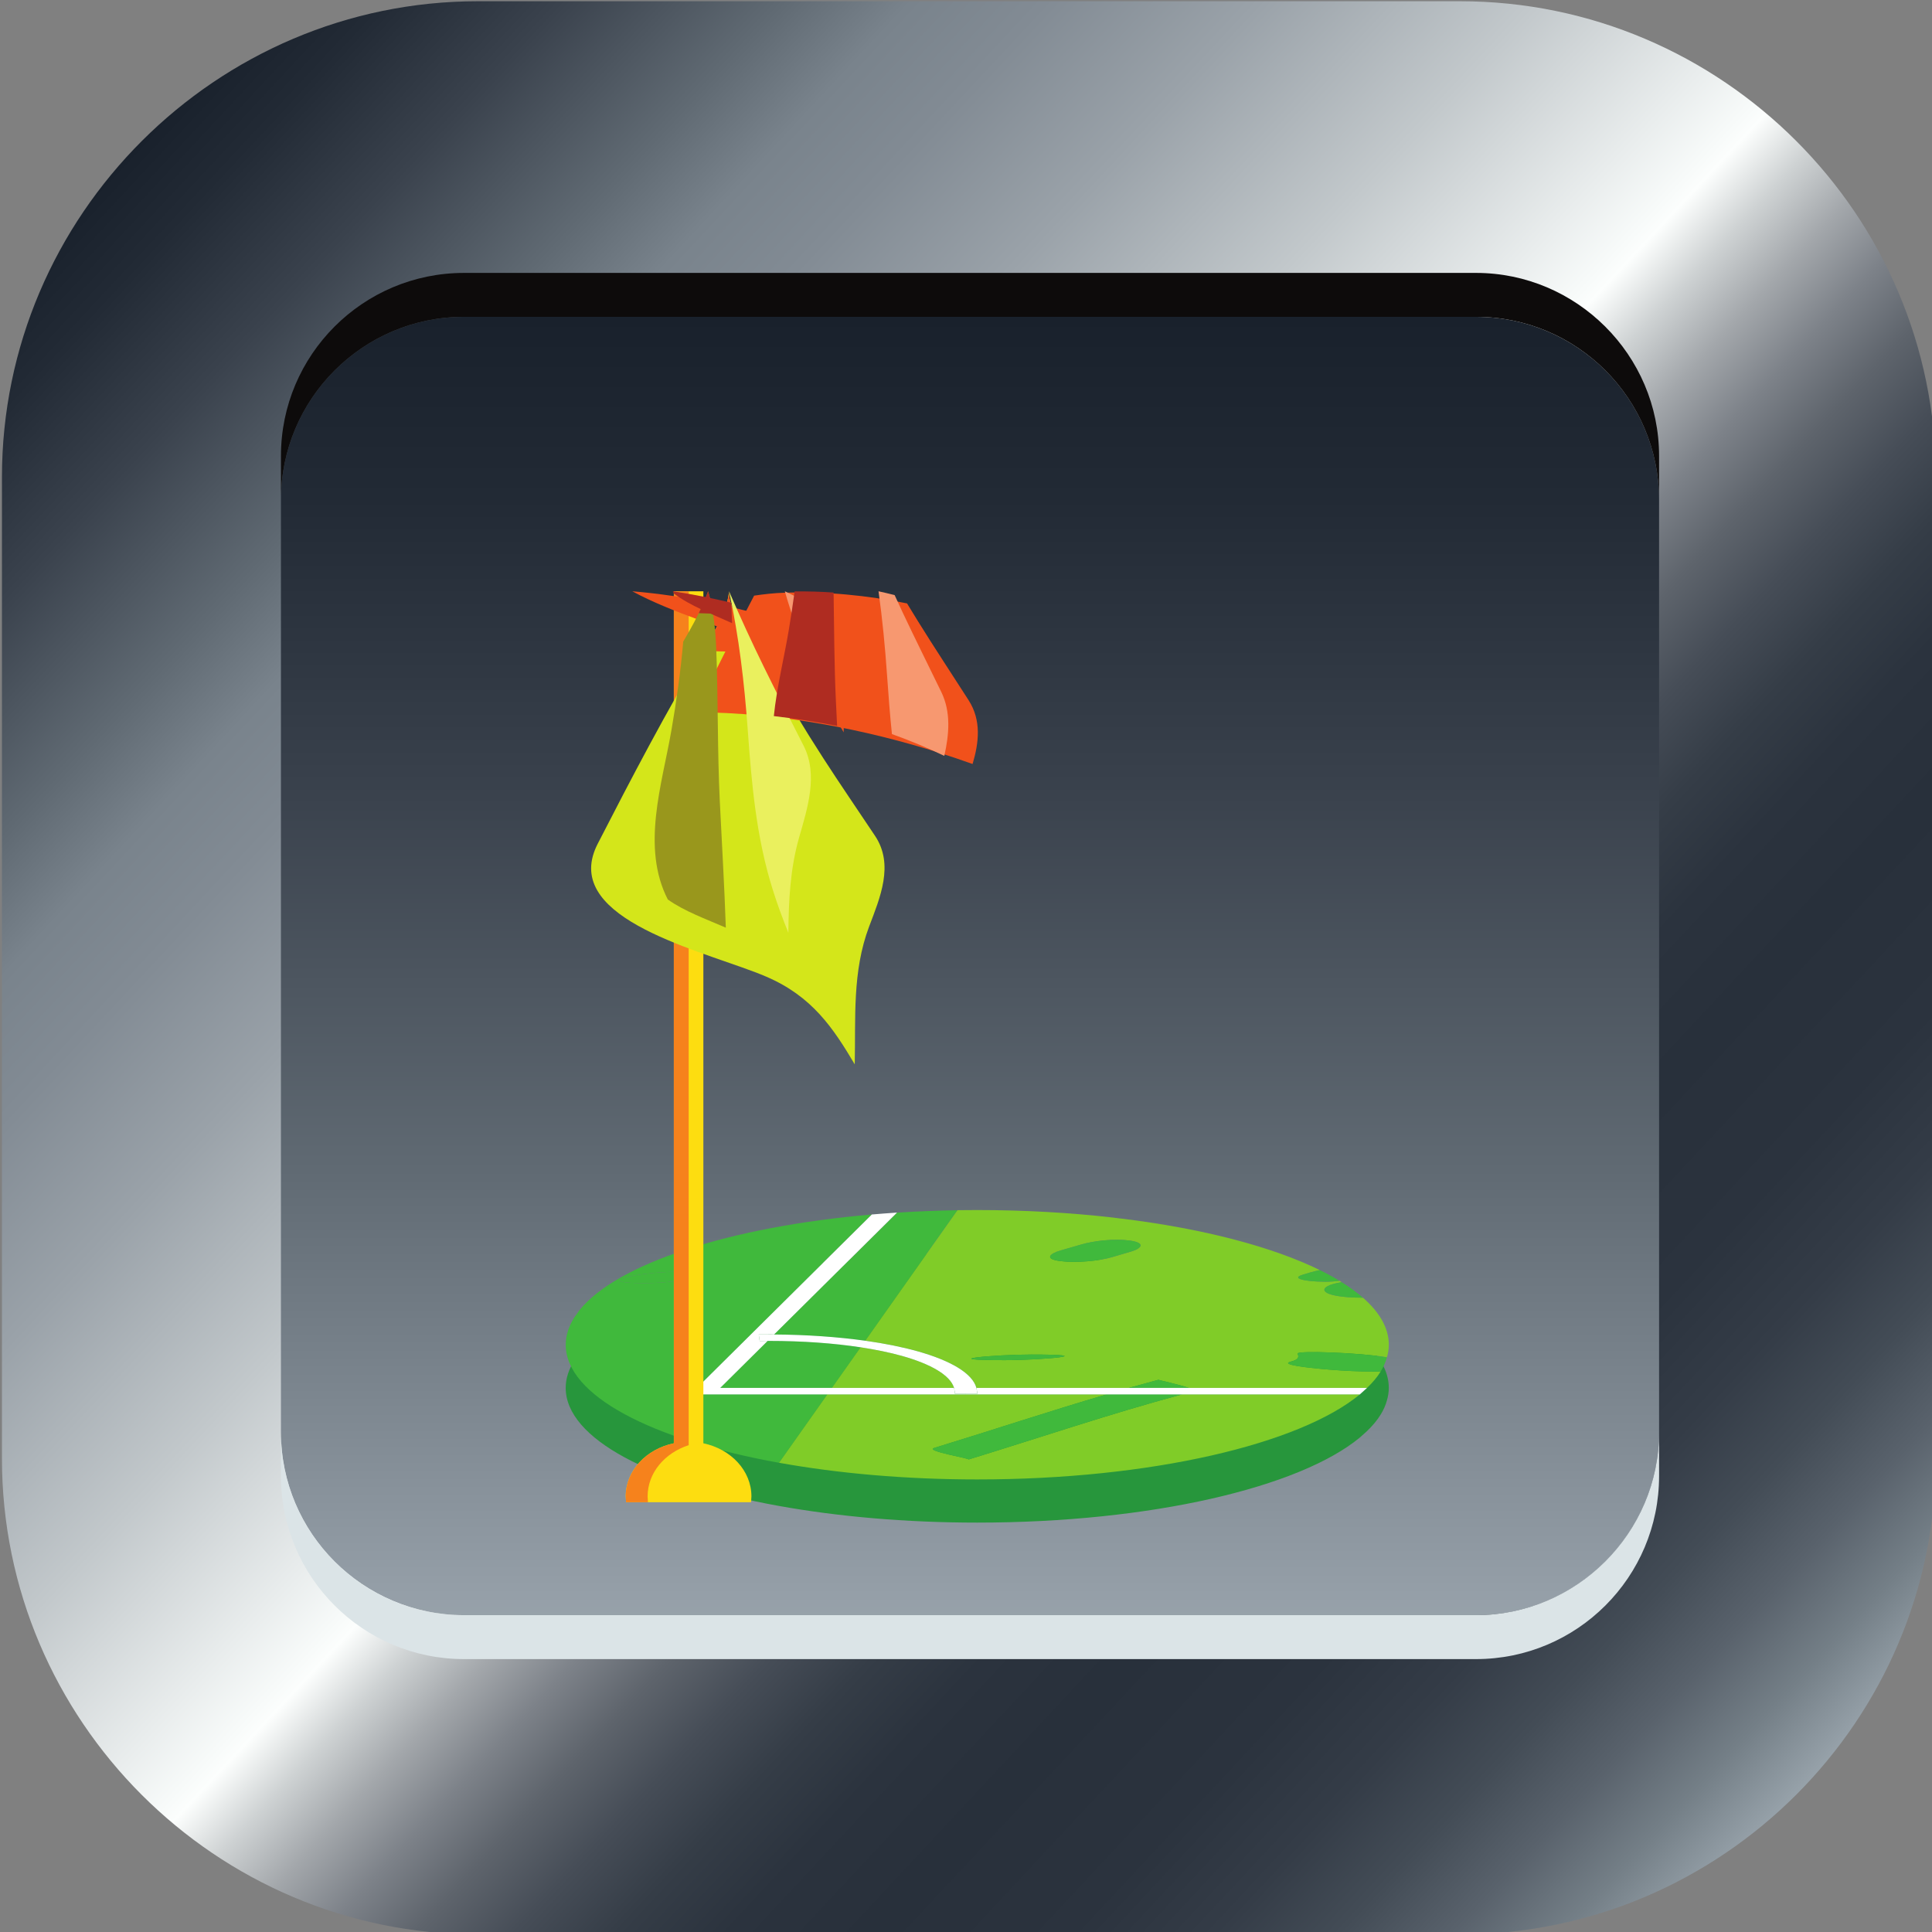 <?xml version="1.0" encoding="UTF-8" standalone="no"?>
<!-- Created with Inkscape (http://www.inkscape.org/) -->

<svg
   width="512"
   height="512"
   viewBox="0 0 512 512"
   version="1.1"
   id="svg1"
   xml:space="preserve"
   inkscape:version="1.4 (86a8ad7, 2024-10-11)"
   sodipodi:docname="Boton corner 512x512 inkscape.svg"
   xmlns:inkscape="http://www.inkscape.org/namespaces/inkscape"
   xmlns:sodipodi="http://sodipodi.sourceforge.net/DTD/sodipodi-0.dtd"
   xmlns="http://www.w3.org/2000/svg"
   xmlns:svg="http://www.w3.org/2000/svg"><rect x="0" y="0" width="512" height="512" fill="#808080" stroke="none"/><sodipodi:namedview
     id="namedview1"
     pagecolor="#ffffff"
     bordercolor="#666666"
     borderopacity="1.0"
     inkscape:showpageshadow="2"
     inkscape:pageopacity="0.0"
     inkscape:pagecheckerboard="0"
     inkscape:deskcolor="#d1d1d1"
     inkscape:document-units="px"
     showguides="false"
     inkscape:zoom="2.2949219"
     inkscape:cx="265.80426"
     inkscape:cy="256"
     inkscape:window-width="2560"
     inkscape:window-height="1377"
     inkscape:window-x="-8"
     inkscape:window-y="-8"
     inkscape:window-maximized="1"
     inkscape:current-layer="layer1" /><defs
     id="defs1"><linearGradient
       id="SVGID_11_"
       gradientUnits="userSpaceOnUse"
       x1="131.228"
       y1="45.386"
       x2="364.733"
       y2="263.132">
		<stop
   offset="0"
   style="stop-color:#19212C"
   id="stop428" />
		<stop
   offset="3.429548e-02"
   style="stop-color:#222A35"
   id="stop430" />
		<stop
   offset="9.022294e-02"
   style="stop-color:#3A424D"
   id="stop432" />
		<stop
   offset="0.16"
   style="stop-color:#606A73"
   id="stop434" />
		<stop
   offset="0.2"
   style="stop-color:#79838C"
   id="stop436" />
		<stop
   offset="0.242"
   style="stop-color:#828B94"
   id="stop438" />
		<stop
   offset="0.309"
   style="stop-color:#9AA2A9"
   id="stop440" />
		<stop
   offset="0.395"
   style="stop-color:#C2C8CB"
   id="stop442" />
		<stop
   offset="0.494"
   style="stop-color:#F8FBFA"
   id="stop444" />
		<stop
   offset="0.5"
   style="stop-color:#FCFEFD"
   id="stop446" />
		<stop
   offset="0.524"
   style="stop-color:#CED2D3"
   id="stop448" />
		<stop
   offset="0.551"
   style="stop-color:#A3A7AB"
   id="stop450" />
		<stop
   offset="0.579"
   style="stop-color:#7D8289"
   id="stop452" />
		<stop
   offset="0.608"
   style="stop-color:#5E646C"
   id="stop454" />
		<stop
   offset="0.639"
   style="stop-color:#464D57"
   id="stop456" />
		<stop
   offset="0.671"
   style="stop-color:#353D47"
   id="stop458" />
		<stop
   offset="0.706"
   style="stop-color:#2B333E"
   id="stop460" />
		<stop
   offset="0.75"
   style="stop-color:#28303B"
   id="stop462" />
		<stop
   offset="0.813"
   style="stop-color:#2B333E"
   id="stop464" />
		<stop
   offset="0.858"
   style="stop-color:#343C47"
   id="stop466" />
		<stop
   offset="0.897"
   style="stop-color:#434C56"
   id="stop468" />
		<stop
   offset="0.933"
   style="stop-color:#59626C"
   id="stop470" />
		<stop
   offset="0.967"
   style="stop-color:#747F87"
   id="stop472" />
		<stop
   offset="0.999"
   style="stop-color:#96A1A9"
   id="stop474" />
		<stop
   offset="1"
   style="stop-color:#97A2AA"
   id="stop476" />
	</linearGradient><linearGradient
       id="SVGID_12_"
       gradientUnits="userSpaceOnUse"
       x1="248.099"
       y1="65.252"
       x2="248.099"
       y2="242.611">
		<stop
   offset="0"
   style="stop-color:#19212C"
   id="stop481" />
		<stop
   offset="0.14"
   style="stop-color:#222A35"
   id="stop483" />
		<stop
   offset="0.369"
   style="stop-color:#3A424D"
   id="stop485" />
		<stop
   offset="0.657"
   style="stop-color:#606A73"
   id="stop487" />
		<stop
   offset="0.991"
   style="stop-color:#96A0A9"
   id="stop489" />
		<stop
   offset="1"
   style="stop-color:#97A2AA"
   id="stop491" />
	</linearGradient><clipPath
       clipPathUnits="userSpaceOnUse"
       id="clipPath24906"><path
         d="M 0,0 H 612 V 792 H 0 Z"
         id="path24904" /></clipPath><clipPath
       clipPathUnits="userSpaceOnUse"
       id="clipPath24922"><path
         d="M 0,0 H 612 V 792 H 0 Z"
         id="path24920" /></clipPath><clipPath
       clipPathUnits="userSpaceOnUse"
       id="clipPath25030"><path
         d="M 0,0 H 612 V 792 H 0 Z"
         id="path25028" /></clipPath><clipPath
       clipPathUnits="userSpaceOnUse"
       id="clipPath25046"><path
         d="M 0,0 H 612 V 792 H 0 Z"
         id="path25044" /></clipPath><clipPath
       clipPathUnits="userSpaceOnUse"
       id="clipPath25152"><path
         d="M 0,0 H 612 V 792 H 0 Z"
         id="path25150" /></clipPath><clipPath
       clipPathUnits="userSpaceOnUse"
       id="clipPath25168"><path
         d="M 0,0 H 612 V 792 H 0 Z"
         id="path25166" /></clipPath><clipPath
       clipPathUnits="userSpaceOnUse"
       id="clipPath25278"><path
         d="M 0,0 H 612 V 792 H 0 Z"
         id="path25276" /></clipPath><clipPath
       clipPathUnits="userSpaceOnUse"
       id="clipPath25294"><path
         d="M 0,0 H 612 V 792 H 0 Z"
         id="path25292" /></clipPath><clipPath
       clipPathUnits="userSpaceOnUse"
       id="clipPath25400"><path
         d="M 0,0 H 612 V 792 H 0 Z"
         id="path25398" /></clipPath><clipPath
       clipPathUnits="userSpaceOnUse"
       id="clipPath25416"><path
         d="M 0,0 H 612 V 792 H 0 Z"
         id="path25414" /></clipPath><clipPath
       clipPathUnits="userSpaceOnUse"
       id="clipPath25524"><path
         d="M 0,0 H 612 V 792 H 0 Z"
         id="path25522" /></clipPath><clipPath
       clipPathUnits="userSpaceOnUse"
       id="clipPath25540"><path
         d="M 0,0 H 612 V 792 H 0 Z"
         id="path25538" /></clipPath><clipPath
       clipPathUnits="userSpaceOnUse"
       id="clipPath25650"><path
         d="M 0,0 H 612 V 792 H 0 Z"
         id="path25648" /></clipPath><clipPath
       clipPathUnits="userSpaceOnUse"
       id="clipPath25666"><path
         d="M 0,0 H 612 V 792 H 0 Z"
         id="path25664" /></clipPath><clipPath
       clipPathUnits="userSpaceOnUse"
       id="clipPath25770"><path
         d="M 0,0 H 612 V 792 H 0 Z"
         id="path25768" /></clipPath><clipPath
       clipPathUnits="userSpaceOnUse"
       id="clipPath25786"><path
         d="M 0,0 H 612 V 792 H 0 Z"
         id="path25784" /></clipPath></defs><g
     inkscape:label="Capa 1"
     inkscape:groupmode="layer"
     id="layer1"><g
       inkscape:label="Capa 1"
       id="layer1-7"
       style="display:inline"
       transform="matrix(7.323,0,0,7.323,-534.271,-562.657)"><g
         id="g506"
         style="display:inline"
         transform="matrix(0.265,0,0,0.265,42.315,70.996)">
	<linearGradient
   id="linearGradient1263"
   gradientUnits="userSpaceOnUse"
   x1="131.228"
   y1="45.386"
   x2="364.733"
   y2="263.132">
		<stop
   offset="0"
   style="stop-color:#19212C"
   id="stop1213" />
		<stop
   offset="3.429548e-02"
   style="stop-color:#222A35"
   id="stop1215" />
		<stop
   offset="9.022294e-02"
   style="stop-color:#3A424D"
   id="stop1217" />
		<stop
   offset="0.16"
   style="stop-color:#606A73"
   id="stop1219" />
		<stop
   offset="0.2"
   style="stop-color:#79838C"
   id="stop1221" />
		<stop
   offset="0.242"
   style="stop-color:#828B94"
   id="stop1223" />
		<stop
   offset="0.309"
   style="stop-color:#9AA2A9"
   id="stop1225" />
		<stop
   offset="0.395"
   style="stop-color:#C2C8CB"
   id="stop1227" />
		<stop
   offset="0.494"
   style="stop-color:#F8FBFA"
   id="stop1229" />
		<stop
   offset="0.5"
   style="stop-color:#FCFEFD"
   id="stop1231" />
		<stop
   offset="0.524"
   style="stop-color:#CED2D3"
   id="stop1233" />
		<stop
   offset="0.551"
   style="stop-color:#A3A7AB"
   id="stop1235" />
		<stop
   offset="0.579"
   style="stop-color:#7D8289"
   id="stop1237" />
		<stop
   offset="0.608"
   style="stop-color:#5E646C"
   id="stop1239" />
		<stop
   offset="0.639"
   style="stop-color:#464D57"
   id="stop1241" />
		<stop
   offset="0.671"
   style="stop-color:#353D47"
   id="stop1243" />
		<stop
   offset="0.706"
   style="stop-color:#2B333E"
   id="stop1245" />
		<stop
   offset="0.75"
   style="stop-color:#28303B"
   id="stop1247" />
		<stop
   offset="0.813"
   style="stop-color:#2B333E"
   id="stop1249" />
		<stop
   offset="0.858"
   style="stop-color:#343C47"
   id="stop1251" />
		<stop
   offset="0.897"
   style="stop-color:#434C56"
   id="stop1253" />
		<stop
   offset="0.933"
   style="stop-color:#59626C"
   id="stop1255" />
		<stop
   offset="0.967"
   style="stop-color:#747F87"
   id="stop1257" />
		<stop
   offset="0.999"
   style="stop-color:#96A1A9"
   id="stop1259" />
		<stop
   offset="1"
   style="stop-color:#97A2AA"
   id="stop1261" />
	</linearGradient>
	<path
   class="st14"
   d="m 380,221.2 c 0,35.8 -29.2,65 -65,65 H 180.9 c -35.8,0 -65,-29.2 -65,-65 v -134 c 0,-35.8 29.3,-65 65,-65 H 315 c 35.8,0 65,29.2 65,65 z"
   id="path479"
   style="display:inline;fill:url(#SVGID_11_)" />
	<linearGradient
   id="linearGradient1278"
   gradientUnits="userSpaceOnUse"
   x1="248.099"
   y1="65.252"
   x2="248.099"
   y2="242.611">
		<stop
   offset="0"
   style="stop-color:#19212C"
   id="stop1266" />
		<stop
   offset="0.14"
   style="stop-color:#222A35"
   id="stop1268" />
		<stop
   offset="0.369"
   style="stop-color:#3A424D"
   id="stop1270" />
		<stop
   offset="0.657"
   style="stop-color:#606A73"
   id="stop1272" />
		<stop
   offset="0.991"
   style="stop-color:#96A0A9"
   id="stop1274" />
		<stop
   offset="1"
   style="stop-color:#97A2AA"
   id="stop1276" />
	</linearGradient>
	<path
   class="st15"
   d="m 342.2,217.6 c 0,13.8 -11.2,25 -25,25 H 179 c -13.8,0 -25,-11.2 -25,-25 V 90.3 c 0,-13.8 11.2,-25 25,-25 h 138.2 c 13.8,0 25,11.2 25,25 z"
   id="path494"
   style="display:inline;fill:url(#SVGID_12_)" />
	<path
   class="st2"
   d="M 317.2,59.3 H 179 c -13.8,0 -25,11.2 -25,25 v 6 c 0,-13.8 11.2,-25 25,-25 h 138.2 c 13.8,0 25,11.2 25,25 v -6 c 0,-13.8 -11.3,-25 -25,-25 z"
   id="path496"
   style="display:inline;fill:#0d0b0b" />
	<path
   class="st3"
   d="M 317.2,242.6 H 179 c -13.8,0 -25,-11.2 -25,-25 v 6 c 0,13.8 11.2,25 25,25 h 138.2 c 13.8,0 25,-11.2 25,-25 v -6 c 0,13.8 -11.3,25 -25,25 z"
   id="path498"
   style="display:inline;fill:#dbe4e7" />
	
</g><path
         id="path7618"
         style="display:inline;fill:#27963c;fill-opacity:1;fill-rule:nonzero;stroke:none;stroke-width:0.021"
         d="m 93.765,126.036 0.166,-0.227 c 1.367,-1.687 5.424,-3.014 10.579,-3.461 0.3,-0.025 0.605,-0.048 0.912,-0.067 0.712,-0.048 1.441,-0.076 2.186,-0.087 0.237,-0.005 0.476,-0.007 0.716,-0.007 1.717,0 3.364,0.096 4.899,0.271 l 0.328,0.037 c 2.946,0.364 5.448,1.022 7.169,1.864 0.254,0.126 0.49,0.254 0.708,0.385 l 0.085,0.055 c 0.29,0.179 0.548,0.367 0.769,0.56 0.603,0.53 0.935,1.103 0.935,1.701 0,0.154 -0.025,0.305 -0.068,0.454 -0.048,0.174 -0.123,0.348 -0.228,0.514 -0.124,0.204 -0.293,0.403 -0.493,0.596 l -0.261,0.234 c -2.186,1.804 -7.558,3.077 -13.844,3.077 -2.602,0 -5.047,-0.22 -7.175,-0.603 -4.6,-0.828 -7.718,-2.43 -7.718,-4.273 0,-0.351 0.118,-0.694 0.334,-1.025" /><path
         id="path7620"
         style="display:inline;fill:#40b93c;fill-opacity:1;fill-rule:nonzero;stroke:none;stroke-width:0.021"
         d="m 100.974,125.128 c 1.483,-1.469 2.965,-2.941 4.448,-4.411 0.712,-0.044 1.441,-0.074 2.186,-0.087 -1.113,1.575 -2.225,3.15 -3.338,4.723 -0.984,-0.137 -2.1,-0.218 -3.297,-0.225" /><path
         id="path7622"
         style="display:inline;fill:#40b93c;fill-opacity:1;fill-rule:nonzero;stroke:none;stroke-width:0.021"
         d="m 104.103,125.591 c -0.347,0.491 -0.693,0.981 -1.039,1.47 h -4.04 c 0.571,-0.566 1.144,-1.133 1.716,-1.701 h 0.046 c 1.227,0 2.353,0.083 3.318,0.231" /><path
         id="path7624"
         style="display:inline;fill:#40b93c;fill-opacity:1;fill-rule:nonzero;stroke:none;stroke-width:0.021"
         d="m 97.43,122.859 c -1.339,0 -3.16,0.41 -1.144,0.41 1.437,0 3.082,-0.41 1.144,-0.41 z m 0.514,4.438 h 4.953 c -0.582,0.825 -1.165,1.65 -1.748,2.474 -4.6,-0.83 -7.718,-2.432 -7.718,-4.273 0,-0.351 0.118,-0.694 0.334,-1.025 l 0.016,-0.009 0.149,-0.218 c 1.367,-1.687 5.424,-3.015 10.579,-3.461 -2.138,2.12 -4.278,4.241 -6.416,6.361 l -0.149,0.151" /><path
         id="path7626"
         style="display:inline;fill:#80cc28;fill-opacity:1;fill-rule:nonzero;stroke:none;stroke-width:0.021"
         d="m 113.002,127.297 c -2.094,0.614 -4.069,1.274 -6.231,1.935 -0.376,0.11 1.338,0.385 1.234,0.42 2.656,-0.814 5.031,-1.627 7.723,-2.356 h 6.441 c -2.186,1.802 -7.558,3.077 -13.844,3.077 -2.602,0 -5.047,-0.22 -7.175,-0.603 0.583,-0.825 1.166,-1.65 1.748,-2.474 h 10.105" /><path
         id="path7628"
         style="display:inline;fill:#80cc28;fill-opacity:1;fill-rule:nonzero;stroke:none;stroke-width:0.021"
         d="m 111.321,122.469 c 0.602,0.08 1.428,-0.009 1.87,-0.138 0.247,-0.071 0.486,-0.142 0.723,-0.213 0.369,-0.112 0.5,-0.31 -0.067,-0.388 -0.572,-0.078 -1.309,0.011 -1.753,0.14 -0.243,0.071 -0.491,0.142 -0.744,0.215 -0.393,0.11 -0.621,0.309 -0.03,0.385 z m -2.009,3.588 c 1.379,0 3.544,-0.204 0.974,-0.204 -1.334,0 -3.578,0.204 -0.974,0.204 z m 4.151,-5.131 0.089,0.009 c 2.946,0.36 5.448,1.018 7.169,1.862 -0.227,0.05 -0.437,0.108 -0.638,0.174 -0.599,0.193 0.808,0.31 1.346,0.211 l 0.085,0.053 c -0.959,0.145 -0.909,0.557 0.769,0.562 0.603,0.53 0.935,1.103 0.935,1.701 0,0.154 -0.025,0.305 -0.068,0.454 -0.996,-0.169 -3.296,-0.25 -3.234,-0.131 0.044,0.103 0.067,0.209 -0.245,0.289 -0.438,0.11 0.709,0.227 1.098,0.263 0.47,0.044 0.973,0.078 1.476,0.09 0.15,0.002 0.445,0.011 0.678,0.004 -0.124,0.204 -0.293,0.401 -0.493,0.594 h -6.45 c -0.359,-0.126 -1.124,-0.289 -1.098,-0.294 -0.363,0.098 -0.719,0.195 -1.071,0.294 h -5.516 c -0.141,-0.521 -0.918,-0.986 -2.138,-1.329 -0.545,-0.153 -1.184,-0.28 -1.886,-0.38 1.112,-1.573 2.224,-3.148 3.338,-4.723 0.237,-0.004 0.476,-0.005 0.716,-0.005 1.717,0 3.364,0.096 4.899,0.271 l 0.239,0.03" /><path
         id="path7630"
         style="display:inline;fill:#80cc28;fill-opacity:1;fill-rule:nonzero;stroke:none;stroke-width:0.021"
         d="m 105.593,125.901 c 1.068,0.3 1.754,0.704 1.892,1.16 h -4.422 c 0.346,-0.49 0.692,-0.979 1.039,-1.47 0.552,0.085 1.053,0.188 1.491,0.31" /><path
         id="path7632"
         style="display:inline;fill:#40b93c;fill-opacity:1;fill-rule:nonzero;stroke:none;stroke-width:0.021"
         d="m 120.083,122.971 c 0.2,-0.066 0.411,-0.124 0.638,-0.174 0.254,0.124 0.49,0.252 0.708,0.385 -0.538,0.099 -1.945,-0.018 -1.346,-0.211" /><path
         id="path7634"
         style="display:inline;fill:#40b93c;fill-opacity:1;fill-rule:nonzero;stroke:none;stroke-width:0.021"
         d="m 106.77,129.232 c 2.162,-0.662 4.137,-1.321 6.231,-1.935 h 2.725 c -2.692,0.729 -5.066,1.541 -7.723,2.356 0.104,-0.035 -1.61,-0.31 -1.234,-0.42" /><path
         id="path7636"
         style="display:inline;fill:#40b93c;fill-opacity:1;fill-rule:nonzero;stroke:none;stroke-width:0.021"
         d="m 114.882,126.767 c -0.026,0.005 0.739,0.169 1.098,0.294 h -2.169 c 0.352,-0.099 0.708,-0.197 1.071,-0.294" /><path
         id="path7638"
         style="display:inline;fill:#40b93c;fill-opacity:1;fill-rule:nonzero;stroke:none;stroke-width:0.021"
         d="m 121.514,123.235 c 0.29,0.181 0.548,0.371 0.769,0.562 -1.678,-0.005 -1.728,-0.417 -0.769,-0.562" /><path
         id="path7640"
         style="display:inline;fill:#40b93c;fill-opacity:1;fill-rule:nonzero;stroke:none;stroke-width:0.021"
         d="m 122.245,126.464 c -0.504,-0.012 -1.006,-0.046 -1.476,-0.09 -0.389,-0.035 -1.536,-0.153 -1.098,-0.263 0.312,-0.08 0.289,-0.186 0.245,-0.289 -0.061,-0.119 2.238,-0.037 3.234,0.131 -0.048,0.174 -0.123,0.346 -0.228,0.514 -0.233,0.007 -0.527,-0.002 -0.678,-0.004" /><path
         id="path7642"
         style="display:inline;fill:#40b93c;fill-opacity:1;fill-rule:nonzero;stroke:none;stroke-width:0.021"
         d="m 113.223,120.896 0.328,0.039 -0.089,-0.009 z" /><path
         id="path7644"
         style="display:inline;fill:#40b93c;fill-opacity:1;fill-rule:nonzero;stroke:none;stroke-width:0.021"
         d="m 113.847,121.729 c 0.567,0.078 0.436,0.277 0.067,0.388 -0.236,0.071 -0.476,0.142 -0.723,0.213 -0.442,0.129 -1.268,0.218 -1.87,0.138 -0.592,-0.076 -0.363,-0.275 0.03,-0.385 0.253,-0.073 0.501,-0.144 0.744,-0.215 0.444,-0.129 1.18,-0.218 1.753,-0.14" /><path
         id="path7646"
         style="display:inline;fill:#40b93c;fill-opacity:1;fill-rule:nonzero;stroke:none;stroke-width:0.021"
         d="m 97.43,122.859 c 1.938,0 0.293,0.41 -1.144,0.41 -2.016,0 -0.195,-0.41 1.144,-0.41" /><path
         id="path7648"
         style="display:inline;fill:#40b93c;fill-opacity:1;fill-rule:nonzero;stroke:none;stroke-width:0.021"
         d="m 93.781,124.465 -0.016,0.009 0.166,-0.227 z" /><path
         id="path7650"
         style="display:inline;fill:#40b93c;fill-opacity:1;fill-rule:nonzero;stroke:none;stroke-width:0.021"
         d="m 109.312,126.057 c -2.605,0 -0.361,-0.204 0.974,-0.204 2.57,0 0.406,0.204 -0.974,0.204" /><path
         id="path7652"
         style="display:inline;fill:#ffffff;fill-opacity:1;fill-rule:nonzero;stroke:none;stroke-width:0.021"
         d="m 100.785,125.126 c -0.123,0 -0.245,0 -0.368,0.002 l 0.033,0.234 0.289,-0.002 c -0.572,0.568 -1.145,1.135 -1.716,1.701 h 4.04 4.422 l 0.03,0.174 -7e-4,0.037 0.809,0.004 6.9e-4,-0.041 -0.03,-0.174 h 5.516 2.169 6.45 l -0.261,0.236 h -6.441 -2.725 -10.105 -4.953 l 0.149,-0.151 c 2.138,-2.12 4.278,-4.241 6.416,-6.361 0.3,-0.027 0.605,-0.048 0.912,-0.069 -1.483,1.47 -2.965,2.943 -4.448,4.411 l -0.189,-0.002" /><path
         id="path7654"
         style="display:inline;fill:#ffffff;fill-opacity:1;fill-rule:nonzero;stroke:none;stroke-width:0.021"
         d="m 108.323,127.276 -0.809,-0.004 7e-4,-0.037 -0.03,-0.174 c -0.139,-0.456 -0.824,-0.86 -1.892,-1.16 -0.438,-0.122 -0.938,-0.225 -1.491,-0.31 -0.965,-0.147 -2.09,-0.231 -3.318,-0.231 h -0.046 l -0.289,0.002 -0.033,-0.234 c 0.123,-0.002 0.246,-0.002 0.368,-0.002 l 0.189,0.002 c 1.197,0.007 2.312,0.089 3.297,0.225 0.702,0.099 1.34,0.227 1.886,0.38 1.221,0.342 1.998,0.807 2.138,1.329 l 0.03,0.174 -7e-4,0.041" /><g
         transform="matrix(-0.027,0,0,-0.019,263.395,407.932)"
         id="g7656"
         style="display:inline"><path
           id="path7658"
           style="fill:#fddd10;fill-opacity:1;fill-rule:nonzero;stroke:none"
           d="M 6150.06,14677.2 V 16300 h -39.57 v -1622.8 c -36.94,-11 -64.42,-52.1 -64.42,-101.1 l 0.46,-11.1 h 167.52 l 0.51,11.1 c 0,49 -27.49,90.1 -64.5,101.1" /></g><g
         transform="matrix(-0.027,0,0,-0.019,263.395,407.932)"
         id="g7660"
         style="display:inline"><path
           id="path7662"
           style="fill:#f6821c;fill-opacity:1;fill-rule:nonzero;stroke:none"
           d="M 6150.06,14677.2 V 16300 h -19.89 v -1626.4 c 32.12,-14.7 55.03,-52.7 55.03,-97.5 l -0.43,-11.1 h 29.28 l 0.51,11.1 c 0,49 -27.49,90.1 -64.5,101.1" /></g><g
         transform="matrix(-0.027,0,0,-0.019,263.395,407.932)"
         id="g7664"
         style="display:inline"><path
           id="path7666"
           style="fill:#d4e61a;fill-opacity:1;fill-rule:nonzero;stroke:none"
           d="m 6258.58,15795.9 c -1.46,7.4 -3.53,15 -6.38,22.9 -45.74,126.5 -91.92,252.2 -143.92,375.3 -13.98,33 -30.16,68.8 -32.05,105.9 2,-38.9 -39.88,-110.3 -53.75,-145.8 -22.74,-58.3 -47.15,-115.8 -72.92,-172.5 -22.53,-49.6 -46.2,-98.5 -69.3,-147.8 -25.62,-54.8 -6.58,-117.5 8.06,-172.5 22.78,-85.8 17.9,-174 19.28,-262.4 28.84,69 56.93,129.3 118.48,166.9 73.75,45.2 257.59,100.4 232.5,230" /></g><g
         transform="matrix(-0.027,0,0,-0.019,263.395,407.932)"
         id="g7668"
         style="display:inline"><path
           id="path7670"
           style="fill:#f1511b;fill-opacity:1;fill-rule:nonzero;stroke:none"
           d="m 6111.73,16185.8 -3.45,8.3 c -13.98,33 -30.16,68.8 -32.05,105.9 1.57,-30.5 -23.7,-80.7 -41.45,-118.2 25.62,2.9 51.36,4.3 76.95,4" /></g><g
         transform="matrix(-0.026,0,0,-0.019,263.395,407.932)"
         id="g7672"
         style="display:inline"><path
           id="path7674"
           style="fill:#f1511b;fill-opacity:1;fill-rule:nonzero;stroke:none"
           d="m 6274.87,16291.7 c -14.23,2.9 -28.43,5 -42.52,5.6 -58.18,2.7 -114.87,-5.2 -170.33,-20.4 -5.07,-11.5 -10.14,-22.9 -15.32,-34.2 -22.9,-50.5 -46.95,-100.1 -70.43,-150.3 -17.96,-38.4 -14.34,-80.6 -5.47,-121.4 15.11,7.4 30.33,14.5 45.84,21.2 102.94,44.6 222.96,77 340,77.4 l -2.36,7.5 c -26.01,71.9 -52.16,143.5 -79.41,214.6" /></g><g
         transform="matrix(-0.026,0,0,-0.019,263.395,407.932)"
         id="g7676"
         style="display:inline"><path
           id="path7678"
           style="fill:#f1511b;fill-opacity:1;fill-rule:nonzero;stroke:none"
           d="m 6232.92,16242 c -29.42,-12.7 -58.03,-26.9 -86.2,-42.1 4.16,-55.7 2.61,-112.1 3.49,-168.6 30.02,72 59.27,134.7 123.35,173.9 41.07,25.2 115.02,53.3 170.87,94.8 -74.03,-8.4 -147.43,-30.2 -211.51,-58" /></g><g
         transform="matrix(-0.027,0,0,-0.019,263.395,407.932)"
         id="g7680"
         style="display:inline"><path
           id="path7682"
           style="fill:#eaf05e;fill-opacity:1;fill-rule:nonzero;stroke:none"
           d="m 5996.57,15649.6 c 7.79,27.4 14.99,55 21.15,83.1 22.02,99.9 28.1,201 33.33,304.3 4.5,88.5 11.7,176.3 25.01,263 -14.89,-48.9 -30.52,-97.3 -46.99,-145 -17.29,-50.2 -35.38,-99.6 -53.07,-149.5 -19.64,-55.4 -5.04,-118.7 6.16,-174.4 12,-59.6 13.98,-120.3 14.41,-181.5" /></g><g
         transform="matrix(-0.026,0,0,-0.019,263.395,407.932)"
         id="g7684"
         style="display:inline"><path
           id="path7686"
           style="fill:#f79870;fill-opacity:1;fill-rule:nonzero;stroke:none"
           d="m 6044.89,16007.8 c 12.4,7.1 25.17,13.8 38.14,20.2 2.83,37 4.87,74.2 6.79,111.8 2.72,53.7 6.45,107.1 11.89,160.2 -7.51,-2.3 -14.97,-4.6 -22.45,-7.3 -3.84,-11.4 -7.68,-22.9 -11.56,-34.2 -17.41,-50.5 -35.61,-100.2 -53.41,-150.4 -13.64,-38.5 -10.88,-80.7 -4.17,-121.6 11.45,7.4 22.98,14.6 34.77,21.3" /></g><g
         transform="matrix(-0.026,0,0,-0.019,263.395,407.932)"
         id="g7688"
         style="display:inline"><path
           id="path7690"
           style="fill:#f79870;fill-opacity:1;fill-rule:nonzero;stroke:none"
           d="m 6228.81,16284.6 c 1.16,5.2 2.24,10.3 3.28,15.4 -9.21,-6 -18.38,-12.3 -27.44,-18.7 1.56,-27.5 2.05,-55.1 2.24,-82.7 8.09,28.2 15.54,56.9 21.92,86" /></g><g
         transform="matrix(-0.027,0,0,-0.019,263.395,407.932)"
         id="g7692"
         style="display:inline"><path
           id="path7694"
           style="fill:#99971c;fill-opacity:1;fill-rule:nonzero;stroke:none"
           d="m 6153.36,16034.8 c -6.91,56.4 -12.42,112.9 -15.9,169.4 -10.16,24.4 -19.76,49 -27.35,74.4 -2.11,6.9 -4.08,14.1 -6.05,21.4 -7.24,-36.3 -9.85,-73.9 -10.85,-110 -2.64,-96.8 -1.43,-193.4 -4.76,-290.1 -2.76,-80.1 -6.16,-160.4 -8.06,-240.6 26.71,16.5 55.75,31.3 77.77,53.7 35.88,99.5 7.8,218.8 -4.8,321.8" /></g><g
         transform="matrix(-0.027,0,0,-0.019,263.395,407.932)"
         id="g7696"
         style="display:inline"><path
           id="path7698"
           style="fill:#af2c21;fill-opacity:1;fill-rule:nonzero;stroke:none"
           d="m 6104.06,16300 c -2.75,-14.1 -4.91,-28.4 -6.52,-42.6 6.38,0.4 12.75,0.7 19.08,0.9 -2.29,6.7 -4.47,13.5 -6.51,20.3 -2.11,6.9 -4.08,14.1 -6.05,21.4" /></g><g
         transform="matrix(-0.026,0,0,-0.019,263.395,407.932)"
         id="g7700"
         style="display:inline"><path
           id="path7702"
           style="fill:#af2c21;fill-opacity:1;fill-rule:nonzero;stroke:none"
           d="m 6226.65,16225.8 c -3,24.6 -5.72,49.3 -8.19,74 -18.18,0.2 -36.26,-0.5 -54.22,-2.2 -0.81,-69.4 -0.84,-138.9 -3.27,-208.3 -0.54,-15.2 -1.09,-30.4 -1.63,-45.7 28.95,7.7 58.4,14 88.08,18.7 -4.18,55.6 -14.43,111.6 -20.77,163.5" /></g><g
         transform="matrix(-0.026,0,0,-0.019,263.395,407.932)"
         id="g7704"
         style="display:inline"><path
           id="path7706"
           style="fill:#af2c21;fill-opacity:1;fill-rule:nonzero;stroke:none"
           d="m 6386.49,16295.6 1.56,4.4 c -27.74,-5.7 -55.03,-13.2 -81.46,-21.8 -0.37,-13 -0.71,-25.9 -1.01,-38.9 27.85,17.3 58,32.9 80.91,56.3" /></g></g></g></svg>
